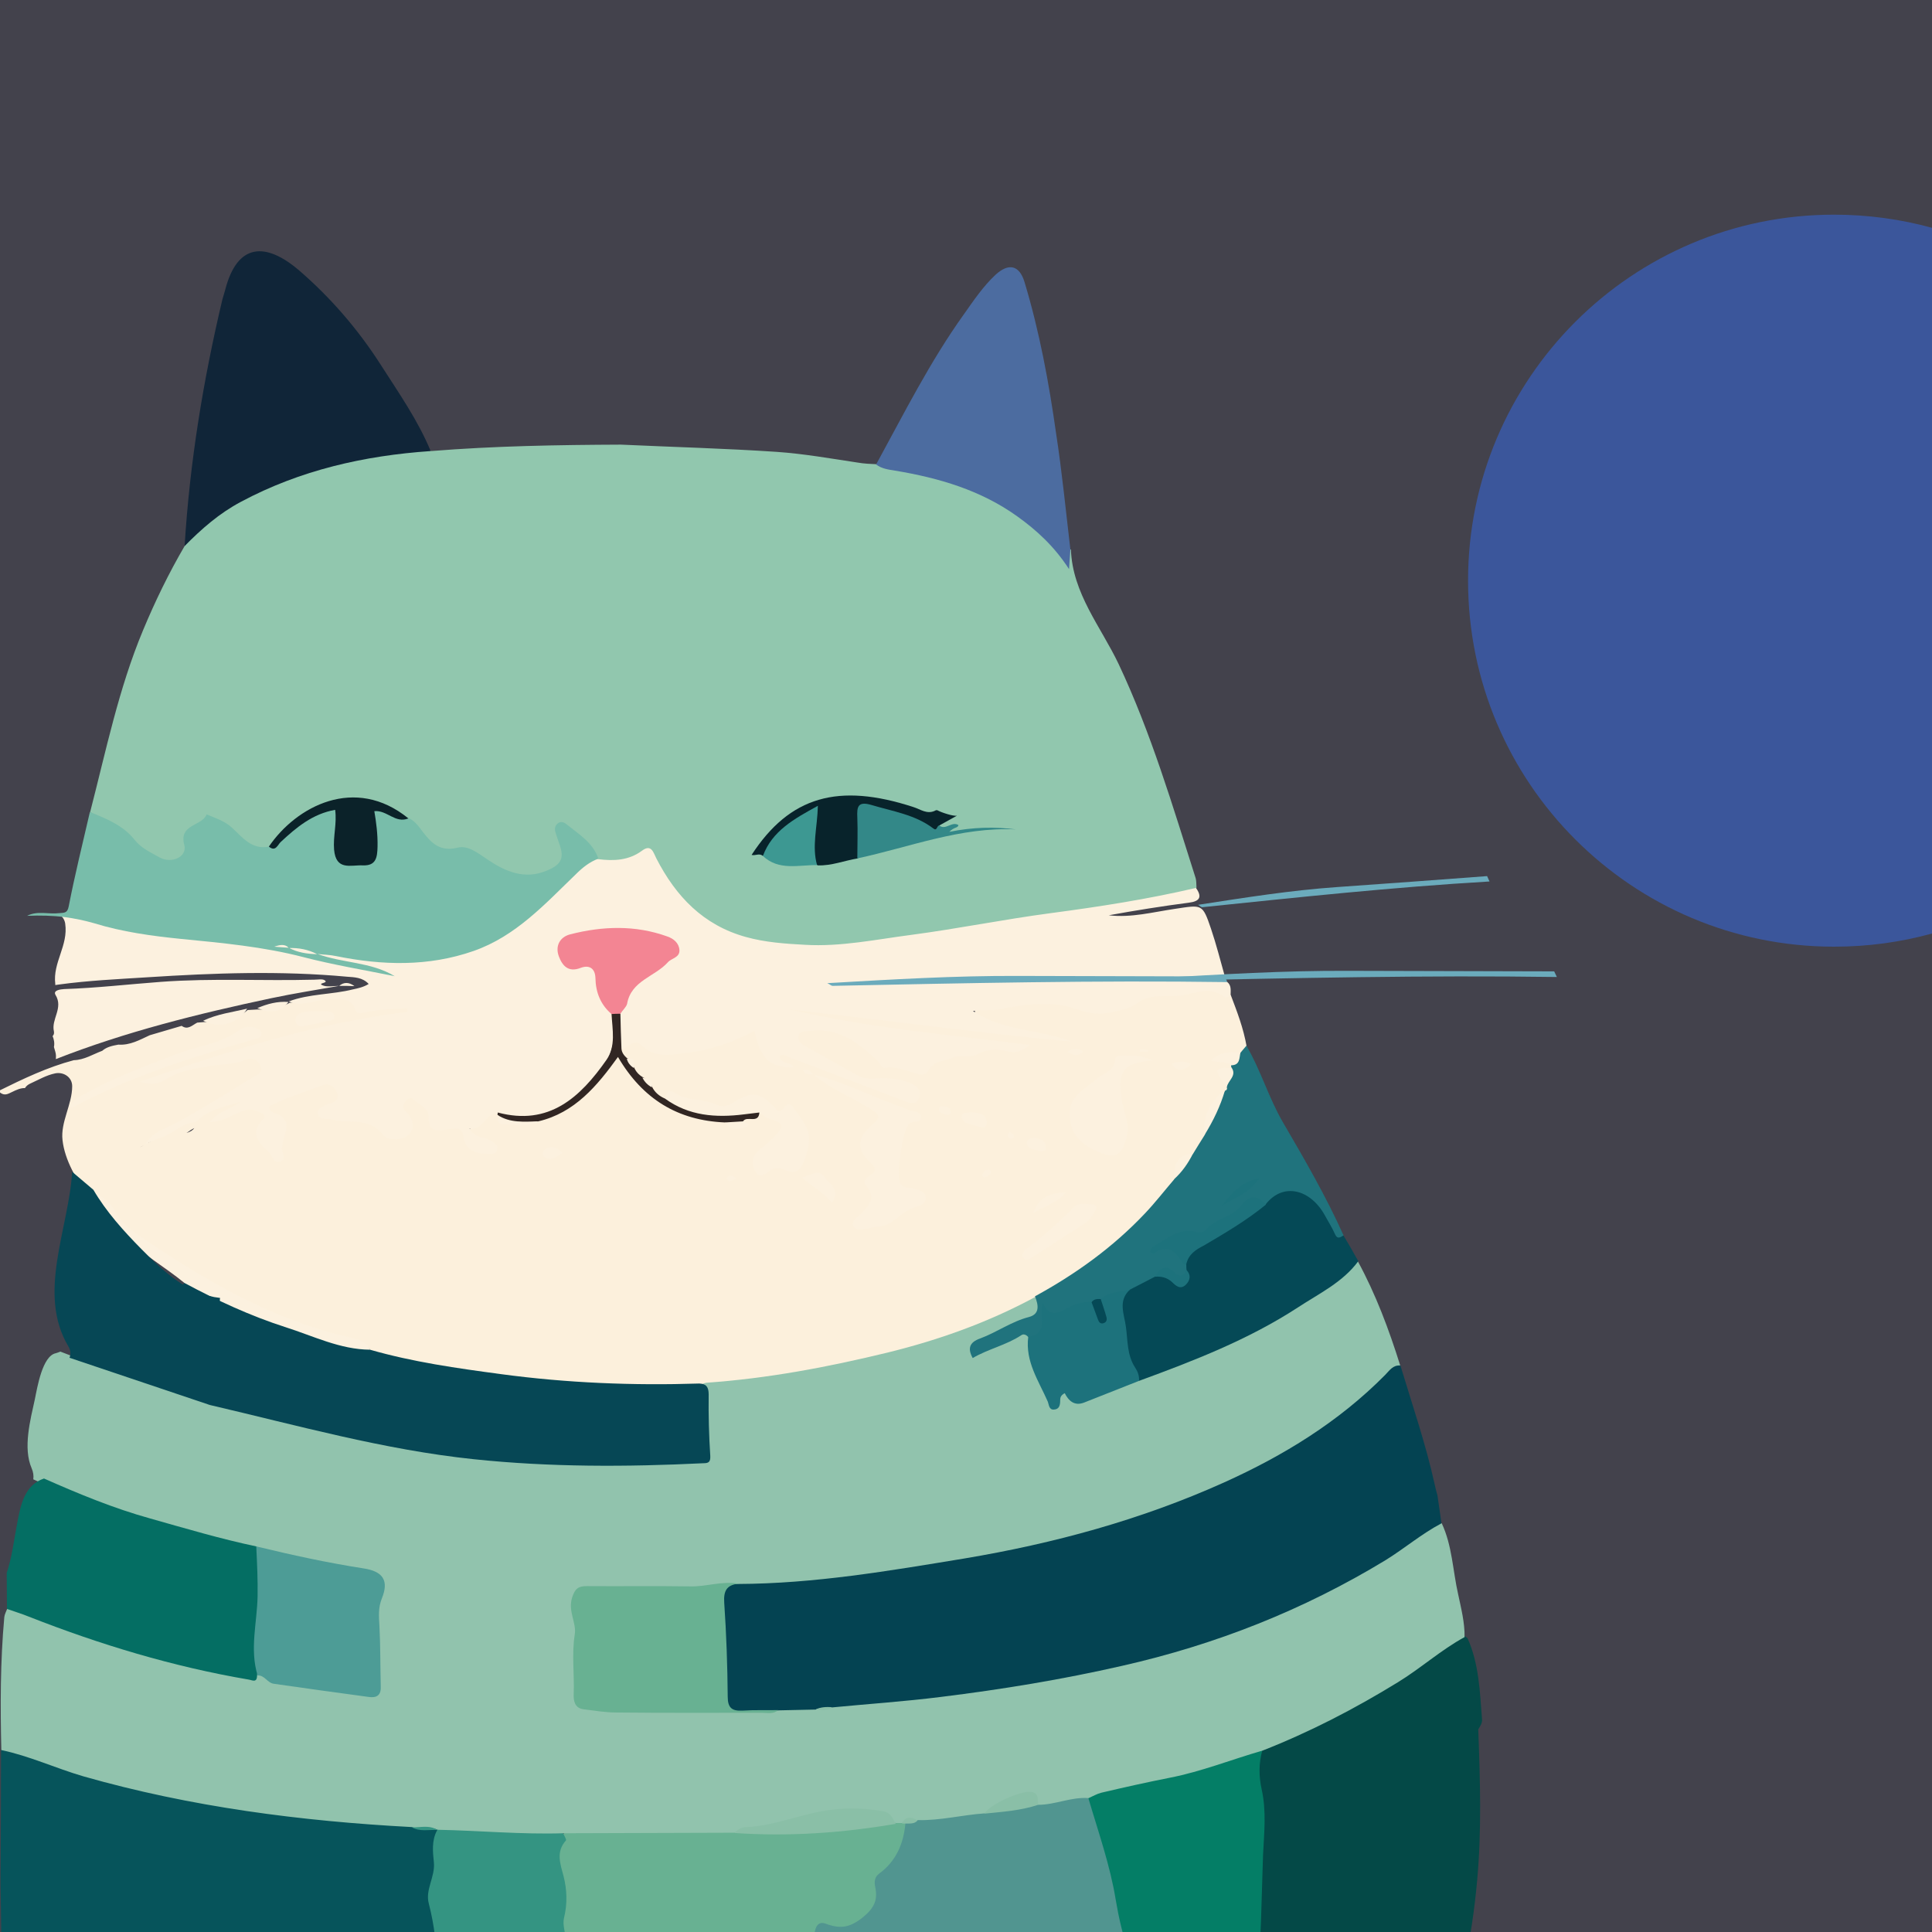 <?xml version="1.0" encoding="utf-8"?>
<!-- Generator: Adobe Illustrator 27.4.0, SVG Export Plug-In . SVG Version: 6.00 Build 0)  -->
<svg version="1.1" id="Layer_1" xmlns="http://www.w3.org/2000/svg" xmlns:xlink="http://www.w3.org/1999/xlink" x="0px" y="0px"
	 viewBox="0 0 720 720" style="enable-background:new 0 0 720 720;" xml:space="preserve">
<style type="text/css">
	.st0{fill:#43424C;}
	.st1{fill:#3B569B;}
	.st2{fill:#0B5962;}
	.st3{fill:#8CC0A4;}
	.st4{fill:#054848;}
	.st5{fill:#052B35;}
	.st6{fill:#041D28;}
	.st7{fill:#06545B;}
	.st8{fill:#1F6A6F;}
	.st9{fill:#519590;}
	.st10{fill:#044947;}
	.st11{fill:#68B192;}
	.st12{fill:#047E66;}
	.st13{fill:#56A390;}
	.st14{fill:#043539;}
	.st15{fill:#349482;}
	.st16{fill:#106460;}
	.st17{fill:#91C3AD;}
	.st18{fill:#91C7AE;}
	.st19{fill:#FCF0DC;}
	.st20{fill:#FCF1DF;}
	.st21{fill:#044352;}
	.st22{fill:#4C6CA0;}
	.st23{fill:#054956;}
	.st24{fill:#20737D;}
	.st25{fill:#6BABBC;}
	.st26{fill:#78BDAA;}
	.st27{fill:#102538;}
	.st28{fill:#046E63;}
	.st29{fill:#8ABFA7;}
	.st30{fill:#064755;}
	.st31{fill:#4D9C96;}
	.st32{fill:#1D727C;}
	.st33{fill:#08232B;}
	.st34{fill:#0B2229;}
	.st35{fill:#338888;}
	.st36{fill:#3D9892;}
	.st37{fill:#312623;}
	.st38{fill:#F38593;}
</style>
<rect class="st0" width="720" height="720"/>
<path class="st1" d="M720,347.9c-11.6,3.2-23.8,4.9-36.5,4.9c-75.3,0-136.4-61.1-136.4-136.4S608.2,80,683.5,80
	c12.6,0,24.9,1.7,36.5,4.9"/>
<path class="st2" d="M-0.9,841.9c0-0.6,0-1.1,0-1.7c1.5-1.3,3.3-1.4,5-1c18.8,3.4,37.8,3.3,56.7,5.6c3.9,0.5,6.9,1.6,7.4,6
	c2.1,20.2,15.5,31.7,31.5,41.2c3.7,2.2,7.8,3.8,11.4,6.1c1.3,0.8,2.5,2,2.1,3.8c-22.7,0-44.8-2.9-66-11.3
	c-19.6-7.8-33.4-22-43.5-40.1c-0.8-1.4-1.5-2.7-2.3-4.1C0.6,845,0.8,843-0.9,841.9z"/>
<path class="st3" d="M113.2,902c-3.2-3.4-7.8-4.3-11.7-6.4c-9-4.9-17-11.1-24.1-18.4c-6.9-7-9.5-16-11-25.3
	c-0.5-3.5-1.3-4.7-5.1-5.1c-20.7-2.2-41.7-2.1-62.2-6.5c0.8-19.9,1.5-39.7,2.3-59.6c3.8,4.4,1.9,9.8,2.1,14.7
	c0.4,8.4,0.9,9.2,9.2,10.5c21.9,3.5,44.1,4.9,66.1,6.8c6.5,0.6,12.1-5,11.9-11.5c0-1.4-0.1-2.7-0.2-4.1c-0.8-9.6-2.1-10.6-11.8-11.6
	c-23-2.3-46.1-3.9-69-7.9c-3.5-0.6-6.1,0.2-8.4,2.7c-1.8-5.3-1-10.8-1-16.2c-0.1-10.7,0.1-21.4,0.2-32.2c1.8,0,2.4,1.5,2.5,2.7
	c0.4,5.1,3.9,6.2,8,7c23.8,4.9,47.9,7.9,72,10.1c23.4,2.2,46.9,2.3,70.3,3.7c3.3,0.2,6.6,1.1,9.9,1.4c12.8,1,25.6,0.5,38.4,1.4
	c4.8,1.7,9.7,0.7,14.5,0.7c26.4,0.3,52.9-1,79.3,0.4c1.8,0.1,3.5-0.3,5.2-0.9c6.6-0.9,13.3-1.5,19.9-1.7c40.4-1,80.4-5.1,120.5-10.2
	c0.6-0.1,1.2-0.1,1.8-0.1c9.6-1.2,19.2-2.1,28.8-3.4c21.9-3.2,43.8-6.5,65.6-10.4c2.9-0.5,5.8-1,8.6,0.8c1.5,1.4,1.6,3.1,1.3,4.9
	c-1.8,10-4.1,20-7.6,29.6c-0.5,1.5-1.5,2.8-2.7,3.8c-2.4,1.5-5,2-7.7,2.6c-15.6,2.9-31.3,4.7-47.1,6.4c-12.6,0.2-25,3.2-37.6,2.5
	c-25.4,2.3-50.7,4.2-76.2,5.5c-16.2,0.8-32.5-0.2-48.7,1.8c-6.8,0.8-13.7,0.1-20.5,0c-34.9,1.1-69.8,2.2-104.8,0.8
	c-10.8-0.4-21.6-0.6-32.4-0.6c-1.9,0-4.6-0.5-5,2c-0.5,3,2.6,3.1,4.5,3.5c12.5,2.1,22.3,8.4,29.6,18.6c1.7,2.3,3.8,3.2,6.5,3.2
	c2.4,0,4.7,0.1,7.1,0.1c26.3,0,52.6-0.4,78.9,1.2c6.5,0.4,12.9-1.6,19.4-0.8c9.7-0.8,19.6,0.4,29.1-2.3c1.3-0.4,3-0.3,3.9-1.3
	c4.4-5.3,10.5-4.5,16.2-4.9c11.5-0.7,23.1-1.4,34.5-0.1c9,1,18.1,2.4,27.1,4c9.9,1.7,19.8,2,29.8,2c12.8-2,25.9-1.4,38.7-3.2
	c10.9-0.8,21.9-1.3,32.8-3.3c1.8-0.3,3.5-0.2,5,1.1c-3.9,11.2-10,21.1-17.9,29.9c-3.8,2.4-8,3.1-12.4,3c-13.9-0.2-27.7,2.5-41.7,2.6
	c-4.3,0-7,2.2-8.8,6.4c-10.8,25.6-29.4,43.2-55.4,52.9c-11.9,4.4-24.2,3.8-36.6,2.7c-1.9,0-3.6-0.7-5.4-1.3
	c-13.9-4.8-25.8-12.6-35.6-23.6c-6.8-8-12-17-15.4-26.9c-1.4-4-3.3-5.4-7.7-5c-16.8,1.5-33.6,3-50.4,2.8c-9-0.1-17.9-1.3-27-1.2
	c-5.2,0-7.6,1.9-9.3,6.8c-7.5,21.7-21.6,36.9-44.3,43.3c-5.7,1.6-11.5,1.7-17.4,1.3C127.4,905.1,120.3,903.7,113.2,902z"/>
<path class="st4" d="M346.7,906.1c2.9,0.4,5.8,0.9,8.7,1c31,1.2,53.6-13.7,71.5-37.5c4.8-6.4,9.2-13.2,11.3-21
	c0.9-3.4,2.7-4.3,5.7-4.5c14.3-0.9,28.5-2,42.8-3c5.1-0.4,10.1-0.7,15.2-1.1c-20.1,31-49.5,48.6-84.2,58.8
	c-12.2,3.6-24.4,6.9-36.9,9.1c-3.6,0.2-7.3,0.5-10.9,0.7c-2,0.3-4.1-0.3-6,0.6c-0.5-0.3-0.9-0.5-1.4-0.8c-4.4,0.7-8.8,0.2-13.2,0.3
	C347.7,908.8,345.7,908.9,346.7,906.1z"/>
<path class="st5" d="M536,770.6c-0.8,2.2-2.2,4.2-2.2,6.7c-3.5,8.7-6.9,17.4-10.5,26c-1,2.3-2.3,4.5-3.5,6.7
	c-12.4,2.7-25,4-37.6,3.9c-2-1.3-2.7-3.3-2.9-5.5c-0.9-10.1,0.6-20.1,2.9-29.9c11-1.5,22-3,33-4.6
	C522.2,772.9,529.1,771.7,536,770.6z"/>
<path class="st6" d="M346.7,906.1c0.7,2.7,3,2,4.8,2.1c3.7,0.2,7.4,0.2,11.1,0.3c-7,1.4-14,0.6-21,0.7c-36.2,0.5-72.4-2.3-108.6-2.4
	c-4.9,0-9.8,0.1-14.7,0.2c-21.5-0.4-43-0.8-64.4-1.2c-6.4-0.1-12.8-1-19.1-2.1c32-3.3,51.1-17.7,61-48.7c1.2-3.9,2.8-4.9,6.4-4.8
	c8.6,0.3,17.2,0.5,25.8,1c19.2,1,38.4-0.8,57.5-2.7c3.7-0.4,5.7-0.1,6.5,4.2c2.3,11.4,9.3,20.4,15.7,29.7
	c7.3,11.2,18.4,17.4,29.9,23c1.6,0.8,3,0.3,4.4-0.5C343.6,905.2,345.2,905.6,346.7,906.1z"/>
<path class="st7" d="M0.2,701.9c0.1-16.6,0.2-33.1,0.2-49.7c2.8-2.1,5.7-0.8,8.4,0.2c25.5,9.5,51.8,15.6,78.6,19.7
	c21.7,3.3,43.5,5.4,65.4,7.1c3,1.2,6.4,0.7,9.5,1.8c0.6,0.3,1,0.8,1.2,1.4c0.5,7.1,0.1,14.1-1.2,21c-0.5,2.6-0.7,5-0.1,7.6
	c3.4,13.3,2.7,26.9,2.9,40.4c0,2.6-0.1,5.1-2.4,7c-22.3-1.7-44.6-2.2-66.9-3.6c-30-1.9-59.9-6-89.4-11.9c-3.8-0.8-6-2.2-5.3-6.5
	c0.2-1.5-0.3-3.1-0.5-4.6C0.5,721.8,0.4,711.9,0.2,701.9z"/>
<path class="st8" d="M1.4,780.1c0.7-6.2,0.7-6.2,6.8-5.1c15.9,3,32,4.6,48.2,6c10.3,0.9,20.5,2.4,30.8,3.4c2.6,0.3,3.7,1,3.9,3.8
	c0.3,4,1.4,7.9,1.7,12c0.6,8.7-6.2,15.6-14.8,14.6c-11.6-1.3-23.3-2.1-35-3.2c-12.2-1.1-24.5-2.5-36.5-4.8C2.6,806,1,804.3,1.3,800
	c0.4-6.4,0.1-12.9,0.1-19.4V780.1z"/>
<path class="st9" d="M443.5,747.8c-12,2.5-24.3,3.5-36.5,4.8c-15.9,1.7-31.8,3.1-47.7,4.5c-7.6,0.7-15.2,0.9-22.8,1.1
	c-11.9,0.4-23.8,1.6-35.7,1.5c-7.3-1.2-8.4-2.4-7.5-9.4c0.4-3.4-1.3-6.6-0.4-9.9c1.2-4.3,1.8-8.9,5.5-12.1c1.9-1.6,2.4-3.9,3-6.2
	c1.7-6.5,3-7.3,9.5-6.3c7.1,1.1,13.5-4.3,13.4-11.6c0-3.1,0.4-5.9,2.7-8.1c4.1-3.9,7.3-8.1,8-13.9c0.2-1.4,1-2.5,2.1-3.4
	c1.7-1,3.6-1.3,5.5-2c8-0.9,15.9-2.3,23.9-2.8c6.8-0.6,13.6-1.9,20.4-3.1c6.2-0.6,12.2-3.8,18.6-1.8c2.3,1.2,3.1,3.5,3.7,5.7
	c3.2,12.5,7.9,24.6,9.4,37.5c0.5,4.1,2,7.9,3.1,11.9c1.4,4.7,4.3,6.1,8.9,5.1c2.7-0.6,5.3-1.3,7.9-2c3.7-1,6.2,0.2,6.9,4.1
	C446.5,737.1,447,742.7,443.5,747.8z"/>
<path class="st10" d="M550.9,644.5c0.7,18.7,1.3,37.5-0.4,56.2c-1,11.1-2.6,22.1-5.1,32.9c-19.4,3-38.7,6-58.1,9
	c-5.2,0.8-10.4,1.4-15.6,2c-4.3,1.3-5.4-1.4-5.2-4.7c1.4-18.7,1.1-37.6,2.6-56.3c0.5-6-0.7-11.7-1.4-17.5c-0.5-4.3-1.2-8.6,0.9-12.7
	c1.1-3.2,3.9-4.2,6.6-5.3c22.9-9,43.8-21.3,63.5-35.9c2.3-1.7,4.7-4.6,8.2-1.7c4.3,9.6,4.6,19.9,5.4,30.1
	C552.5,642.1,551.6,643.3,550.9,644.5z"/>
<path class="st11" d="M337.4,679.7c-0.7,7.5-3.5,13.9-9.7,18.5c-1.7,1.2-2,2.9-1.5,5.2c0.9,4.5-0.2,7.5-4.6,11.1
	c-5,4-8.5,4.4-13.9,2.4c-3.5-1.3-4.1,2.5-4.3,4.8c-0.4,3.8-0.9,7-5,9.2c-2.8,1.5-2.2,5.6-3.2,8.5c-1.7,5,1.1,10.3-0.4,15.7
	c-0.7,2.3,4.2,2.7,6.1,4.7c-5.6,2.4-11.5,1-17.3,1c-5,0-10.1,0-15.1,0c-20.3,0.2-40.7,0.1-61,0.1c-1.9,0-3.9,0.4-5.6-1
	c0.2-0.3,0.4-0.7,0.7-0.9c8.3-3.9,8.3-4.1,7.9-13.4c-0.5-12.8-2.3-25.6-1.3-38.5c0.3-3.7-1-7.3-1.8-10.9c-1.1-5.4-0.2-10.4,4.1-14.4
	c2-0.9,4.2-0.9,6.4-0.9c18.4,0,36.8-0.2,55.2,0.1c14.6,0.5,29.3,1.9,43.8-1.5c5.2-1.2,10.5-0.9,15.8-1.5c1.1,0,2.1,0,3.1,0.4
	C336.4,678.6,337,679.1,337.4,679.7z"/>
<path class="st12" d="M470.4,652.4c-1.3,4.8-1.3,9.5-0.2,14.5c1.8,8.1,0.9,16.2,0.5,24.4c-0.6,16.4-0.6,32.8-2.5,49.1
	c-0.3,2.8,0.8,4,3.5,4.2c-9.3,1.6-18.7,2.8-28.2,3.2c-0.5-5.4,1.6-10.7,0.1-16.3c-0.9-3.2-1.9-3.2-4.3-2.3c-3.7,1.3-7.5,2-11.4,2.7
	c-4.3,0.7-6.2-0.8-7.4-4.6c-2.1-6.3-3.6-12.7-4.7-19.3c-2.1-12.9-6.5-25.3-10.2-37.9c0.2-3.2,2.8-3.5,5-4
	c18.2-4.3,36.7-7.8,54.3-14.4C466.7,651.1,468.7,650.8,470.4,652.4z"/>
<path class="st13" d="M443.5,817.3c-12.4,1.3-24.6-0.9-36.7-2.6c-12.2-1.7-24.3-4.3-36.5-4c-9.5,0.2-19,0.8-28.5,1.1
	c-0.4,0-0.9,0-1.1,0.2c-10.7,11.8-24.9,6.1-37.7,7.6c-4-4.2-3.5-9.7-3.9-14.9c-0.4-5.6-0.1-11.2-0.9-16.8
	c15.5-0.4,30.9-0.8,46.4-1.3c25.8-0.9,51.6-1.7,77.2-4.5c7.6-0.8,15.2-0.8,22.8-1.1c0.3,0.7,0.9,1.4,0.8,2.1
	C444.2,794.6,445.3,806,443.5,817.3z"/>
<path class="st14" d="M298.2,788.1c2.8,1.4,2.9,4.3,2.7,6.7c-0.7,8.5,0.7,16.7,2.1,24.9c-28.6,2.3-57.2-0.5-85.8,0
	c-7.3,0.1-14.5,0-21.8,0c-2.1,0-4.1,0.2-5.5-2.3c-6.7-12.4-18-18.1-31.4-19.7c-4.8-0.6-5.2-2.8-5.1-6.6c0.2-4.8,3.8-3.1,6.1-3.1
	c29.6,0.3,59.2,0.8,88.8,1.2C264.9,789.4,281.6,787.4,298.2,788.1z"/>
<path class="st15" d="M209.9,683.3c0.4,0.9,1.3,2.3,1,2.6c-3.8,4.2-2.1,8.7-0.9,13.2c1.3,5.1,1.5,10.3,0.2,15.6
	c-0.6,2.5,0.4,5.3,0.7,8c0.1,0.6,0.7,1.1,0.7,1.6c-1.3,10.4,1.9,20.8,0.4,31.2c-1,6.8-6.7,3.3-10.3,4.4c-13-0.4-26,0.5-38.9-1.5
	c0.5-16.4,1.2-32.8-3-49c-1.4-5.2,2.4-9.9,1.9-15.3c-0.4-3.9-0.9-8.2,1.2-12c3.2-3.2,7.3-2.6,11-2.1c9.1,1.2,18.2,0.8,27.4,1
	C204.3,680.9,207.6,680.5,209.9,683.3z"/>
<path class="st16" d="M443.5,817.3c-1.6-3.3-1.1-6.7-0.9-10.2c0.5-8.7,0-17.4,2.1-25.9c12.5-0.4,24.9-3.1,37.5-2.7
	c2.7,4.7,0.3,9.6-0.3,14.1c-1,7.2-1,14.2,0.3,21.3c-5.7,2.2-11.9,1.3-17.8,2.1C457.5,817,450.5,816.9,443.5,817.3z"/>
<path class="st4" d="M342,904.8c-0.3,2.3-1.7,4-3.9,2.9c-11.8-6-23.3-12.5-30.9-23.8c-0.2-0.3,0.3-1,0.5-1.5
	c6.5,6.6,13.6,12.2,21.7,16.7C333.4,901.3,338,902.4,342,904.8z"/>
<path class="st17" d="M543.4,594.1c-2-8.8-2.2-18.1-6.1-26.4c-2.9-1.5-4.8,0.7-6.8,2.1c-4.3,3.1-8.7,6.1-13.2,8.9
	c-33.9,21.1-70.8,34.6-109.8,42.6c-32.2,6.6-64.6,10.8-97.3,13.3c-2.2,0.7-4.4,1.1-6.7,0.5c-4.5-0.1-9-0.2-13.5,0.5
	c-2.7,0.7-5.3,1.1-8.1,1.1c-12.7-0.2-25.5-0.6-38.2-0.5c-6.8,0.1-13.7,0.2-20.6-0.7c-5-0.6-7-2.7-7.3-7.8c-0.5-9,1.1-18-0.8-27
	c-1-4.8,1.4-7,6.1-7.1c17.6-0.4,35.3,0.7,52.8-1.6c6.1,0.3,12.2,0.4,18.2-0.1c31.1-2.7,62-7.4,92.5-14.1
	c35.9-7.9,70.2-20,101.6-39.4c13.3-8.2,25.3-17.9,35.6-29.6c-4.2-13.4-9.1-26.5-15.8-38.8c-5.3,0.7-8,5.4-11.8,8.2
	c-21.4,15.7-45.9,25.2-70.3,34.9c-5.7,2.2-11.3,4.4-17.1,6.4c-2,0.7-4.4,1.8-6.2,0.3c-3.7-3-6.2-1.8-8.2,2.2
	c-4.8-7.9-7.1-16-8.4-24.3c-2-2.8-4.5-1.8-6.8-0.6c-4.5,2.4-9.3,4.1-14.7,6.5c1.7-2.7,3.7-3.6,5.6-4.6c4.8-2.6,9.9-4.6,14.9-6.7
	c5.7-2.3,6.2-6.7,1.4-10.2c-3.3,0.1-5.9,1.9-8.7,3.2c-8.8,4.3-17.8,8-27.2,10.9c-26.6,8.2-53.9,13.2-81.6,16.3
	c-2.6,0.3-6.2-0.6-6.8,3.7c3,7.8,1.3,15.9,1.5,23.8c0.1,2.7-2.2,2.8-4.2,3c-5.7,0.5-11.3,1.2-17,1.2c-15.5,0-30.9-0.1-46.4-1.2
	c-20.5-1.4-40.9-4-61-8.4c-18-3.9-35.8-8.6-53.8-12.7c-13.4-2.6-26.1-7.7-39.2-11.5c-4.9-2-10-3.8-14.9-5.7c-0.9-0.3-1.7-0.7-2.6-1
	c-0.5,0.2-1,0.4-1.7,0.6c-5,1-6.9,12.7-7.8,17.1c-1.7,7.8-4.5,18.2-1.2,25.8c0.6,1.4,0.8,2.8,0.6,4.1C39.2,563.9,67,572,95.5,578.1
	c12.6,3.8,25.5,5.9,38.4,8.3c6.7,1.3,7.7,2.6,6.1,9.1c-0.9,3.5-1.1,6.9-0.7,10.4c0.7,6.2,0.2,12.5,0.4,18.8c0.1,4.4-1.5,5.9-6,5.2
	c-12.5-1.9-25.3-2.6-37.4-6.7c-3.2,0.6-6.2,0.1-9.3-0.5c-25.7-4.7-50.6-12.3-74.9-22c-3-1.2-5.9-3.5-9.4-1.2c-0.4,1.1-1,2.1-1.1,3.2
	c-1.5,16.5-1.5,33-1.1,49.5c10.5,2.2,20.3,6.8,30.6,9.8c40,11.4,81,16.7,122.4,18.9c3.1,1.2,6.4-0.5,9.5,1l0,0
	c15.7,0.3,31.3,1.8,47,1.3c21.2-0.1,42.5-0.1,63.7-0.2c1.8-0.9,3.8-0.8,5.7-1.2c4.6-0.8,9.4,0.1,13.9-1.7c6.1-2.4,12.5-3.4,18.9-4.1
	c7.5-0.9,14.9-0.7,21.6,3.4c0.8,0,1.6,0,2.4,0c1.7-1.7,4-0.5,5.9-1.1c8.3,0.2,16.4-1.9,24.7-2.5c1.4-0.7,2.6-2,4-2.3
	c5.3-1.2,10.4-6.1,16.1-0.9c6.4,0,12.3-3,18.8-2.5c1.6-0.7,3.1-1.6,4.7-2c8.5-2,17-3.9,25.6-5.6c11.8-2.3,23-6.8,34.5-10.1
	c17.6-6.9,34.4-15.6,50.5-25.5c8.5-5.2,16-12,24.8-16.8C545.9,604.7,544.5,599.3,543.4,594.1z"/>
<path class="st18" d="M33.6,302.6c5.9-22.8,10.6-45.9,19.7-67.7c4.5-10.8,9.6-21.3,15.5-31.4c2.9-7.4,9.1-11.7,15.5-15.5
	c21.6-12.9,45.3-19.1,70.2-21.4c2.2-0.2,4.3-0.1,6.1,1.5c23.6-1.9,47.2-2.3,70.8-2.4c19.4,0.9,38.8,1.4,58.1,2.7
	c10.1,0.7,20.2,2.5,30.2,4c2.3,0.4,4.7,0.5,7,0.6c12.5,0.2,24.2,3.8,35.7,8.3c13.5,5.3,25,13.5,34.1,24.9c1.4,1.8,1.2-1.9,2.6-1.4
	c0.6,16.4,11.2,28.8,17.8,42.7c12.1,25.7,20.1,52.8,28.7,79.8c0.3,1.1,0.2,2.3,0.3,3.5c-3.8,4.3-9.3,4.2-14.1,4.9
	c-39.3,6.2-78.5,13-118,17.9c-11.2,1.4-22.4,0.3-33.3-2c-15.8-3.3-27.2-12.7-35-26.6c-2.5-4.4-4.7-6.7-10-4
	c-3.5,1.8-7.6,1.8-11.5,0.4c-4.9-3.3-7.3-9.7-13.5-11.7c-1.4,1.7-0.3,3.1,0.1,4.5c1.5,5.6,0.5,8.3-4.6,11.1
	c-8.5,4.6-16.4,1.9-23.8-2.5c-4.8-2.9-9.3-5.6-15.2-4.9c-3.8,0.4-6.6-2.1-9-4.7c-2.1-2.3-3.8-5-6.4-6.8
	c-16.5-12.3-30.7-8.3-44.3,3.3c-2.2,1.9-4.1,4.2-6,6.3c-3.6,1.9-6.8,1.1-9.8-1.3c-2.5-1.9-4.8-4-7.3-5.9c-5.8-4.4-12-1.9-13.2,5.4
	c-1.2,7.1-5.7,9.5-12.3,6.5c-1.1-0.5-2.2-1-3.1-1.7C48.4,313.2,40.7,308.3,33.6,302.6z"/>
<path class="st19" d="M458.7,370.9c-2.4-1.8-5-4.2-7.8-3.6c-9.7,2-20,0-29.2,5.2c-5,2.8-10.9,4.3-16.5,2.2
	c-12.8-4.8-25.6-1.9-38.4-0.3c-1.6,0.2-3.3,0.8-3.5,2.6c-0.3,1.8,1.4,2.7,2.8,3.4c2.6,1.3,5.5,2.1,8.3,3c3.9,1.4,8,1.6,11.8,2
	c-1.3,0-2.6,0-3.9-0.2c-26.5-4.8-53.3-7-79.8-11.2c-1.8-0.3-3.5-0.4-5.3-0.1c-1.4,0.2-3,0.5-3.3,2c-0.3,1.6,1.3,2.2,2.5,2.8
	c1.6,0.8,3.4,1,5.1,1.3c9.7,1.7,19.3,3.3,29.1,4.6c15.3,2,30.6,4,46,4.9c-9.7-0.6-19.1,1.1-27.9,4.8c-7.9,3.3-15.3,2.7-21.8-2.7
	c-7.2-6-14.8-11.2-25-9.5c-2.2,0.4-4.4,0.9-5.1,3.3c-0.8,2.5,0.7,4.3,2.6,5.4c4.5,2.5,8.8,5.4,13.3,7.8c-5.8-2.5-11.7-4.6-17.6-6.7
	c-1.6-0.6-3.5-1.2-4.9,0.4c-1.2,1.4,0.1,2.5,0.7,3.7c-3.2-2.7-5.9-5.7-6.9-9.9c-0.9-3.4-2.8-4.3-6.1-2.8c-5.2,2.4-10.7,3.9-16.1,5.5
	c-7.1,2.1-14.3,2.3-21.2-1c-3.8-1.8-6.8-0.8-9.4,2.3c-1,1.9,0,3.3,1.1,4.7c1.6,0.9,2.6,2.3,3.1,4c1,1.5,2.3,2.7,3.6,4
	c1.7,0.7,2.9,1.8,3.5,3.5c0.5,0.6,1,1.2,1.5,1.7c-4-2.9-7.5-6.5-10.4-11.3c-2.6-4.2-4.4-4-7.9,0.8c-6.7,9.1-14.8,16-25.9,19
	c-4.5,1-9.1,3-13.1-1.3c-0.3-0.4-0.7-0.8-1.2-1.1c-5.3-1-8.5,3.4-10.2,6.3c-2.5,4.4,4.7,4,6.4,7.2c-4.2,0.4-6.1-2.2-7.4-5.2
	c-0.7-1.5-1.2-3.4-2.9-3.1c-6.3,0.9-9.8-2.2-12.1-7.5c-0.4-1-1.6-1.7-2.5-2.4c-1.7-1.3-3.5-1.9-5.4-0.6c-2,1.5-2.5,3.4-1.4,5.7
	c1,2.1,3.1,4.6,0.7,6.3c-2.5,1.8-5.7,1.3-8.1-1c-2.6-2.6-5.6-3.4-9.1-3.5c-3.6-0.2-7.2-0.9-11.4-1.5c2.9-3,7.4-4.6,4.7-9
	c-2.6-4.3-6.7-3.2-10.5-1.9c-4.7,1.5-9.1,3.6-13.6,5.6c-2.7,1.2-4.5,3.9-1.6,5.9c5.9,4,3,8.8,2.4,14.6c-2.8-3.4-6.3-5.4-4.5-9.9
	c0.8-1.9,2.4-4,0.1-5.9c-2.2-1.9-4.9-2.4-7.7-1.4c-1.5,0.6-3.1,1.1-4.5,1.7c0.5-0.3,1.1-0.7,1.7-0.8c1.6-0.4,3.2-1.3,2.5-3.2
	c-0.7-1.8-2.7-1.6-4.1-1c-1.3,0.5-2.6,1-3.8,1.5c3.8-2.1,7.5-4.2,11.1-6.6c2.6-1.7,5.8-3.6,4.3-7.4c-1.7-4.1-5.4-3.8-9.1-3
	c-3,0.6-5.9,1.2-8.9,1.9c1.6-0.4,3.3-0.8,4.9-1.3c19.6-5.5,39.1-11.5,59.4-14c3.2-0.4,8.9-0.1,8.2-4.2c-0.6-3.6-6-2.1-9.4-1.6
	c-4.3,0.6-8.4,1.4-12.1-2.2c-1.9-1.9-4.8-1.4-7.3-1.1c-5.5,0.7-10.9,1.6-16.4,2.2l-0.3,0.2c-3.6,2-7.5,2.5-11.6,2.3
	c-1.2,0.1-2.5,0.1-3.7,0.2c-4.8,4.1-10.5,4.5-16.4,4.5c-0.8,0.1-1.6,0.1-2.4,0.2c-1.8,0.9-3.5,2.9-5.8,1.2c-4,1.2-7.9,2.3-11.9,3.5
	c-3.7,1.7-7.3,3.8-11.7,3.5c-2.1,0.4-4.3,0.8-6,2.3c-3.5,1.3-6.7,3.4-10.6,3.5c-9.8,2.6-18.8,6.9-28.1,11.5c2.2,2.2,3.6,1,5.2,0.3
	c1.4-0.7,3.2-1.5,4.7-1.4c0.4-0.7,1.1-1.3,2-1.7c3.1-1.4,5.9-3.1,9.3-3.8c3.1-0.6,6.3,1.4,6.3,4.8c0,6.8-4.4,13.4-3.6,20.1
	c0.8,7.3,5.3,15.3,9.9,20.8c0.3,0.4,0.5,0.7,0.7,1.1c3,1.3,5.5,3.4,7.5,6.2c4.7,6.8,11.2,11.3,18.4,15c5.2,2.7,10.2,5.9,14.4,10
	c2.3,2.2,4.9,4,7.8,5.2c12.8,5.3,25.5,10.7,38.7,15.1c6.1,2.1,13.4,1.6,18.1,7.3c1.7,1.1,3.6,1.6,5.5,2c35.8,7.5,72,11.8,108.7,10.9
	c2.7-0.1,5.6,0.2,7.6-2.3c0.9-0.3,1.8-0.8,2.7-0.9c22.8-1.6,45.1-5.8,67.3-11.2c19.2-4.7,37.7-11.3,55.1-20.7c2.3,0.9,4.1-0.4,6-1.5
	c15.2-8.7,28.8-19.3,40.2-32.6c2.5-2.9,5.9-5.2,7-9.2c0.3-4.2,1.6-7.8,6.3-8.8c2.5-2,4-4.6,4.9-7.7c-0.3-6.4,2.7-11.3,6.9-15.7
	c0.6-0.6,1-1.3,1.1-2.1c-0.4-2.6-3.1-5.5,1-7.5c0.1-0.5,0-1.1-0.2-1.6c-1.6-1.9-3.4-2.2-5.6-1.2c3-1.7,6.4-0.4,9.2-1.8
	c1.5-0.7,2.1-2,2.1-3.6C463.4,383.1,461,377,458.7,370.9z M52,427.6c0.5-0.2,1.1-0.5,1.6-0.8C53.1,427.1,52.6,427.4,52,427.6z
	 M55.2,425.9c0,0,0.1-0.1,0.1-0.1c1.1-0.8,2.3-1.4,3.5-2.1C57.6,424.4,56.4,425.1,55.2,425.9z M69.5,417.8c-2.6,1.6-5.4,3-8.3,4.5
	C64,420.7,66.7,419.2,69.5,417.8z M60.7,422.6c-0.1,0.1-0.2,0.1-0.3,0.2C60.5,422.7,60.6,422.6,60.7,422.6z M69.5,422.2
	c0.5-0.3,1-0.6,1.5-1c0.4-0.3,0.9-0.5,1.4-0.8C71.7,421.4,70.6,421.9,69.5,422.2z M73,417.3v0.4l-0.1-0.1c-0.8-0.6-1.7-0.6-2.5-0.3
	c1.8-1,3.6-1.9,5.5-2.8C74.9,415.2,73.9,416.2,73,417.3z M298.7,430c-1.4,4.8-4.7,4.5-8.4,3.9c-0.6-0.1-1.2,0.1-1.8,0.1
	c-1.8,0-4,2.5-5.2,0c-1.2-2.3,1.2-3.8,2.7-5.3c0.6-0.5,1.2-1,1.7-1.6c2.2-2.4,5.5-4.5,4.3-8.4c-1.1-3.6-4.9-3.5-7.7-4.6
	c-0.4-0.1-0.8-0.1-1.2-0.1c-2.1,1.1-4.7,1-6.4,3c-2.4,3.4-4.6,0.6-6.9-0.1c-8.3-1-16.1-2.9-22.7-6.8c0.3,0.1,0.6,0.1,1,0.1
	c1.8-1.8,3.6-0.3,5.4,0c8.1,1.5,16,6,24.4,0.5c2.7-1.7,5.7-0.3,8,1.9c1.8,1.7,3.5,3.2,6.2,2.4c1.2-0.4,2.3,0.1,3.3,0.9
	C298.9,418.5,300.2,424.9,298.7,430z M335.7,407.3c-4.5-2-9.4-3.3-14-4.9c3.1,0.9,6.4,1.4,9.9,1.3c3-0.1,6.2,0.4,8.3,3.2
	C338.3,408.4,336.9,407.8,335.7,407.3z"/>
<path class="st19" d="M452.8,395.6c0.4,0.7-0.6,0-0.1-0.2c0,0,0,0,0.1,0C452.7,395.4,452.7,395.4,452.8,395.6z"/>
<path class="st20" d="M457.4,366c-0.8-0.5-1.8-0.9-2.8-0.9c-0.4,0-0.8,0-1.2,0c1.1-0.1,2.1-0.4,3.1-1.1c-1.7-6-3.2-12-5.2-17.9
	c-3.2-9.4-3.3-8.9-13.4-7.4c-8.2,1.2-16.3,3.4-24.7,2.4c9.9-1.8,19.9-3.4,29.9-4.7c4-0.5,5-2.1,2.6-5.5c-17.9,4.2-36,7-54.1,9.4
	c-17.4,2.3-34.6,5.8-52,8.1c-13.1,1.7-26.3,4.5-39.6,3.7c-7.4-0.4-14.8-0.9-22-2.9c-15.9-4.4-26.1-15.1-33.4-29.3
	c-1.1-2.1-1.8-5.5-5.3-2.9c-5,3.7-10.5,3.9-16.3,3.2c-3.4-1.6-5.6,0.9-7.8,2.6c-4,3.2-7.2,7.2-11,10.6c-11.1,10-22.4,19.3-37.9,22
	c-13,2.3-25.6,1.9-38.4-0.6c-3.2-0.6-6.5-1.8-9.6,0.5c-0.3,0.4-0.4,0.8-0.2,1.2c-14.3-3.6-28.7-7-43.6-7.9
	c-12.5-0.7-25-2.3-37.1-5.9c-5.1-1.5-10.1-1.9-15.2-1.9c1.1,0.8,1.9,2,2.1,3.4c1.2,8.2-4.7,14.5-3.7,22.5c0,0.1,0,0.2,0,0.4
	c0.5-0.1,1-0.1,1.4-0.2c11-1.5,22-2,33-2.7c24.8-1.6,49.6-2.5,74.4-0.2c2.6,0.2,5.7,0.2,8,2.7c-2,1.2-3.9,1.6-5.8,2
	c-7.9,2-16.3,1.6-24,4.5c5.3,2.3,10.3-0.9,15.6-0.8c3.7,0.1,7.5-0.9,9.2,3.8c0.8,2.2,2.4,1.3,3.9,1c2.7-0.5,5.4-0.9,8.1-1.1
	c2.5-0.2,4.9-0.3,7.4-0.4c0,0.5,0.1,0.9,0.1,1.4c-34.1,4.1-66.6,14.5-99.8,26c4.2,1.5,7.3,0.7,9.6-0.8c5.3-3.4,11.3-4.1,17.2-5.1
	c4-0.7,8.2-0.4,12.1-2.1c2.5-1.1,4.9-0.5,6,1.9c1.3,2.8-1.3,3.7-3.1,4.7c-9.1,5.6-18.3,11.3-27.7,16.5c-4.2,2.3-9.3,3.5-12,8.1l0,0
	c2-0.8,3.9-1.7,6-2.4c4.4-1.5,7.7-5.4,12.6-5.7l0.4-0.2c4.5-4.7,10.6-5.5,16.4-7.4c-3.3,2.8-8,3.2-11.4,7.6c4-0.3,6.5-1.4,9.1-2.8
	c2.9-1.6,6.1-2.7,9.5-0.9c1.2,0.6,2.4,1.4,1.3,2.5c-5,5.1-2,8.7,2,12.3c1.4,1.2,1.6,4.3,4.1,3.6c2.9-0.9,0.7-3.3,0.9-5
	c0.2-1.7,0.5-3.5,1.1-5.1c1.3-3.8,0.5-6.5-3.5-7.9c-2.1-0.7-3.5-2.2-0.9-3.4c6.1-2.7,12.4-4.9,18.6-7.1c2.4-0.8,4.3,0.6,5.2,2.8
	c1,2.5-0.7,3.5-2.8,4.1c-0.7,0.2-1.5,0.6-2.2,0.9c-1.2,0.6-2.6,1.3-2.1,3c0.4,1.3,1.6,1.7,2.8,1.8c0.6,0.1,1.2-0.1,1.8,0.1
	c6.6,1.9,14.4-1.2,19.8,6c1.3,1.8,7,2.2,9.5-0.3s1.5-6.1-1.2-8.6c-1.2-1.2-1.3-2.3-0.2-3.6c0.8-0.9,2.1-2,3-1c2,2.1,5.8,3.3,5.7,6.3
	c-0.2,6.7,3.9,5.3,7.8,4.9c2.5-0.3,4.8-0.9,5.3,3.1c0.5,4.3,4.1,6,8.2,6.1c1.5,0.1,3.6,0.5,4.2-1.3c0.8-2.1-1.4-3.1-2.8-3.9
	c-2.2-1.3-5.5-0.6-7.4-4.2c5.2,0.7,5.8-5.5,10.3-5.8c5.8,5,12.1,2.8,18.3,1c16.1-4.8,27.6-22,25.4-37.6c-1.9-4.1-5-7.5-5.4-12.2
	c-0.4-4.6-2.9-7.1-7.7-6.8c-2.8,0.1-5.2-0.8-5.7-3.9c-0.5-3.4,2-5.2,4.7-5.7c10.3-1.8,20.6-2.4,30.7,0.8c5.3,1.7,5.5,4,0.9,7.4
	c-7.7,5.7-15.4,11.4-17.1,21.8c1,3.8-2.1,8.4,1.9,11.7c2.6-0.7,5-4.7,7.8-1.8c5.2,5.4,12.1,3.3,17.3,2.8c8.5-0.9,16.9-4.1,24.8-8.1
	c2.1,10.3,5.7,13.7,14.6,13.6c-0.9-2.3-5.1-1-5.3-4.3c1.5-1,2.4,0,3.4,0.4c14.5,5.5,28.9,11,43.4,16.5c2.2,0.8,4.3,1.5,5.3-1.4
	c0.9-2.5-0.6-4.1-2.8-5.1c-3.5-1.6-7.1-2.1-10.9-2.1c-3.1,0.1-6.3,0.6-9.2-1c-6.5-3.6-13-7.3-19.5-10.9c-1.3-0.8-3-1.7-2.7-3.5
	c0.4-2.3,2.5-2,4.2-2.2c10.7-1.4,18.2,4.3,25.3,11.1c1,0.9,1.5,3,2.8,2.7c4.7-0.9,8.6,1.5,12.9,2.4c1.3,0.3,2.5-0.1,3.1-1.2
	c2-3.9,6.2-3.8,9.5-5.1c2.9-1.2,6.3,0.3,9.2-1.3c3.5-1.9,7.2-2,10.9-1c3.2,0.9,5.4-0.1,8.4-2.4c-30.3-3.8-60-6.3-89-13.1
	c34.9,3.8,69.6,8.6,104.6,11.9c-11.6-4.6-24.7-3.6-36.8-11.4c3.7-0.7,6.2,0,8.7-0.5c9.9-1.8,20.1-3.7,30-0.2
	c4.4,1.6,8.4,2.2,13.1,1.1c3.3-0.8,6.5-1.2,9.3-3.3c5.2-4,11.4-2,17.1-3c5.3-0.9,10.5-3.4,15.6,0.7c0.4,0.3,1.5-0.3,2.2-0.4
	C458.6,369.2,459,367.3,457.4,366z M129.6,359.3c3.3,0.7,6.6,1.3,9.6,1.9C136.3,360.7,133,360.1,129.6,359.3z M446.4,365
	c0.9,0,1.8,0,2.7,0c0.5,0,1,0,1.5,0.1C449.2,365,447.8,365,446.4,365z"/>
<path class="st21" d="M304,637.1c-4.6,0.1-9.3,0.2-13.9,0.3c-5.4,0.9-10.9,0.2-16.4,0.4c-3.5,0.1-4.4-2.3-4.5-4.9
	c-0.5-11.9-2-23.7-1.4-35.7c0.2-4.9,2.6-7,7.2-6.9c28.5-0.1,56.4-4.9,84.4-9.5c33.4-5.6,65.8-14.4,96.7-28.3
	c22.2-10,42.8-22.6,60.1-40.1c1.6-1.6,2.9-3.8,5.7-3.5c4.4,14.6,9.4,29.1,12.7,44c0.3,1.5,0.7,3,1.1,4.4c0.5,3.5,1,6.9,1.5,10.4
	c-7.4,3.9-13.7,9.3-20.8,13.7c-30.6,18.6-63.3,31.5-98.2,39.4c-22.3,5.1-44.9,8.8-67.6,11.6c-13.5,1.7-27,2.6-40.5,3.9
	C308.2,637.1,306,636,304,637.1z"/>
<path class="st22" d="M398.9,204.8c-0.1,1.9-0.3,3.9-0.5,7.3c-5.5-8.5-12.1-14.5-19.2-19.6c-13.6-9.8-29.3-14.4-45.6-17.1
	c-2.5-0.4-5-0.7-7.1-2.3c10.4-19,20.1-38.4,32.8-56.1c3.6-5.1,7.1-10.3,11.7-14.6c4.9-4.5,8.9-3.6,10.8,2.7
	c5.6,18.5,9.1,37.5,11.8,56.6C395.8,176,397.2,190.4,398.9,204.8z"/>
<path class="st23" d="M506.2,470c-5.8,7.9-14.7,12.1-22.6,17.3c-18.3,11.9-38.6,19.8-59.1,27.3c-3.2-2.6-4.5-6.2-5.4-10
	c-1-4.7-1-9.7-2.2-14.4c-1.1-4.3-0.5-7.6,3.2-10.1c2.9-2.4,5.9-4.8,9.7-5.7c2.8-0.4,5.3,0.5,7.7,2.1c4.4,2.8,4-0.1,3.3-3.1
	c-0.2-0.8-0.2-1.7-0.1-2.5c0.8-4.3,4-6.5,7.4-8.5c7.7-4.6,15.2-9.4,22.5-14.7c9.4-8.4,18.1-6.8,24.3,4.2c1.7,3,2.5,6.6,5.8,8.6
	C502.6,463.6,504.4,466.8,506.2,470z"/>
<path class="st24" d="M430.4,475.8c-3.1,1.6-6.2,3.2-9.3,4.8c-3,2.3-6.7,3.3-10.2,4.8c-1.4,0.3-2.8,0.6-4.1,1.2
	c-3.4,0.8-6.7,1.8-9.9,3.3c-2.4,1.1-4.8,1.6-7.1-0.3c0.7,8.2,0.1,8.8-6.6,8.7c-0.7-0.9-1.8-1.3-2.6-0.7c-5.6,3.7-12.3,5.1-18.1,8.5
	c-2-3.6-1.2-5.9,2.8-7.3c6.2-2.3,11.6-6.3,18.2-8c4.1-1.1,3.5-4.5,2.2-7.7c15.2-8.3,29.1-18.3,41-30.9c3.8-4,7.2-8.4,10.8-12.6
	c1.5-3.8,3.1-7.6,7.1-9.6c1.5-2.4,2.9-4.8,4.4-7.1c0.9-6.2,4-11.4,7.5-16.4c0.7-0.2,0.9-0.7,0.7-1.3c-0.3-2.6,0.6-4.9,1.8-7.2
	c-0.2-0.3-0.2-0.6-0.2-0.9c0.4-2.1,1.9-3.5,3.5-4.8c0.7-0.9,1.5-1.7,2.2-2.6c5.4,9.2,8.3,19.5,13.7,28.7c8,13.7,16,27.5,22.5,42
	c-1.2,0.7-2.3,1.6-3.2-0.5c-1.1-2.5-2.6-4.8-3.9-7.2c-5.2-9.3-15.3-12.3-21.9-3.9c-4.1-0.6-7,1.3-10.4,3.6
	c-5.9,4.1-11.5,9.4-19.8,8.7c-2.7-0.2-5.1,1.8-8.9,3.4c7.5-2.1,6.9,4.1,9.5,6.7c0,0.8,0,1.5,0.1,2.3c-1.6,3.6-2.1,4.1-5,2.3
	C434.6,473.9,432.6,474.1,430.4,475.8z"/>
<path class="st25" d="M457.4,366c-49.1-0.7-98.1,0.4-147.1,1.4c-0.5,0-0.9-0.5-2-1c24.1-1.4,47.6-2.8,71.1-2.7
	c25.7,0.1,51.4,0.1,77,0.2C456.8,364.6,457.1,365.3,457.4,366z"/>
<path class="st25" d="M580.2,364.1c-49.1-0.7-98.1,0.4-147.1,1.4c-0.5,0-0.9-0.5-2-1c24.1-1.4,47.6-2.8,71.1-2.7
	c25.7,0.1,51.4,0.1,77,0.2C579.6,362.8,579.9,363.5,580.2,364.1z"/>
<path class="st25" d="M555.1,328.5c-35.8,2.1-71.4,5.9-107.1,9.6c-0.3,0-0.7-0.4-1.5-0.9c17.5-2.7,34.5-5.4,51.6-6.6
	c18.7-1.3,37.4-2.7,56.1-4.1C554.5,327.1,554.8,327.8,555.1,328.5z"/>
<path class="st26" d="M24.3,341.8c-4.7-0.6-9.4-0.7-14.2-0.5c3.9-2,8-0.5,12-1c1.6-0.2,3,0.2,3.5-2.5c2.3-11.8,5.2-23.5,7.9-35.2
	c6.1,2.5,12.3,4.9,16.6,10.3c2.5,3.2,6.1,4.8,9.5,6.7c4.5,2.4,10.2-0.4,9.1-4.6c-2.2-8,6.6-7,8.3-11.5c3.3,1.4,6.7,2.4,9.5,5
	c3.8,3.5,7.3,8.3,13.8,7c4.9-2.9,7.8-8.2,13-10.7c1.2-0.6,2.2-1.5,3.5-2.1c2.7-1.3,5.5-3,8.3-1.2c2.6,1.7,1.8,4.9,1.6,7.6
	c-0.2,1.7-0.5,3.5-0.3,5.3c0.3,4.1,2,6.5,6.6,6.3c4.4-0.2,5.7-2.6,5.7-6.5c0-2.7-0.3-5.4-0.6-8.2c-0.7-5.4,0.5-6.3,5.8-4.6
	c2.9,1,5.2,3.4,8.5,3.5c2.4,1.2,3.8,3.3,5.3,5.3c3.2,4.1,6.4,7.3,12.8,5.7c3.8-1,7.6,2,11,4.3c6.8,4.6,14,7.8,22.4,4.2
	c5.5-2.3,6.5-4.8,4.4-10.3c-0.4-1.1-0.7-2.2-1.1-3.3c-0.5-1.4-0.7-2.7,0.5-3.8c1.3-1.2,2.7-0.5,3.7,0.4c4.5,3.6,9.6,6.7,11.6,12.6
	c-3.3,1.2-6,3.4-8.5,5.9c-11.5,11.1-22.3,23-38,28.5c-16.9,5.9-34.1,5.4-51.3,1.9c-2.3-0.5-4.6-0.5-7-0.8c-3.3-0.8-6.6-1.7-10-2
	c-1.3-1.2-2.8-1-3.6-1c0.7-0.4,2-0.1,3.3,0.8c3.5,0.7,6.9,1.4,10.4,2.2c9.4,3.5,19.9,2.9,28.8,8.3c-11.3-2.3-22.8-4.2-34-7.1
	c-15-3.9-30.4-5.3-45.7-6.8c-10.9-1.1-21.8-2.6-32.2-5.8C31.4,343,27.9,342.3,24.3,341.8"/>
<path class="st27" d="M160.5,168.1c-24.8,1.7-48.6,7.1-70.7,18.9c-8.1,4.3-14.7,10.1-21,16.5c1.9-31.1,6.9-61.7,14.1-92
	c0.3-1.1,0.7-2.2,1-3.4c4.5-17.6,15.1-18,27.6-7.3c11.7,10.1,21.9,21.9,30.3,35C148.5,146.3,155.7,156.5,160.5,168.1z"/>
<path class="st20" d="M126.4,367.4c-2.2,0-4.6,0.6-6.4-0.3c-1.5-0.8,2.4-0.7,1.1-1.7c-0.8-0.7-2.6-0.3-4-0.3c-19,0.5-38-0.6-57,0.8
	c-12.1,0.9-24.1,2.3-36.2,2.7c-1.6,0.1-4.2,0.5-3.2,2.2c3,4.9-1.7,9-0.6,13.6c0.1,0.6,0,1.3-0.5,1.7c0.5,1.2,0.8,2.6,0.5,4.1
	c0.2,0.6,0.3,1.1,0.5,1.7c0.3,1,0.3,1.9,0.2,2.8c26-10.2,53-16.9,80.3-22.7C109.6,370.2,118,368.9,126.4,367.4L126.4,367.4z"/>
<path class="st20" d="M92.1,375.9c-3.3,5.6-10.4,7.6-16.4,4.5C80.9,377.9,86.6,377.2,92.1,375.9z"/>
<path class="st20" d="M107.5,373.4c-3.2,4.3-7.2,4.2-11.6,2.3C99.6,374.1,103.4,373.1,107.5,373.4z"/>
<path class="st20" d="M126.4,367.4c1.8-1.5,3.7-1.4,5.7,0.1C130.2,367.4,128.3,367.4,126.4,367.4L126.4,367.4z"/>
<path class="st28" d="M97.6,580.3c-0.1-1.6-0.8-3-2.1-4c-13.3-2.8-26.4-6.7-39.5-10.4c-13.7-3.8-26.7-9.2-39.6-14.9
	c-7.2,2.4-8.7,9.7-10,16.7c-1.2,6.3-1.9,12.5-3.9,18.5c0,4.5,0.1,8.9,0.1,13.4c2.8,1,5.5,1.8,8.2,2.9c26.5,10.4,53.6,18.6,81.7,23.4
	c1.5,0.2,3.2,1.4,3.3-1.4C97.2,609.7,98.7,595,97.6,580.3z"/>
<path class="st15" d="M153.5,681c3.2,0.1,6.5-1,9.5,1C159.8,681.8,156.5,682.7,153.5,681z"/>
<path class="st29" d="M366.8,675.9c2-3.4,13.4-8.6,17.4-8.1c3.2,0.4,2.4,2.9,2.7,4.8C380.3,674.8,373.5,675.2,366.8,675.9z"/>
<path class="st29" d="M336.1,679.5c1.5-2.9,3.7-2.3,5.9-1.1c-1.3,1.5-3.1,1.1-4.7,1.2C336.9,679.6,336.5,679.6,336.1,679.5z"/>
<path class="st29" d="M273.7,683.1c1.2-1.4,2.8-2.2,4.6-2.2c10.7-0.5,20.6-5.1,31.2-6.4c6.7-0.9,13.1-0.6,19.6,0.5
	c2.9,0.5,3.6,2.7,4.7,4.7C313.9,683.1,293.9,684.5,273.7,683.1z"/>
<path class="st30" d="M65.2,479.4c1.3-0.1,2.7,0.1,3.5-1.3c2-1.1,3.8-0.1,5.6,0.7c19.9,10,40.6,17.8,62.3,23.1
	c0.6,0.1,1,0.6,1.3,1.1c16,4.6,32.4,6.9,48.8,9.1c24.5,3.3,49.2,4.3,73.9,3.5c2.6,0.1,3.5,1.3,3.5,4.1c-0.1,7.6,0.1,15.3,0.6,22.9
	c0.1,2.2-0.6,2.7-2.5,2.7c-28.6,1.4-57.2,1.5-85.7-1.5c-33.4-3.5-65.7-12.6-98.3-20.2c-4.7-5.5-10.4-10.1-15.9-14.7
	c-5-4.3-4.6-16,0.5-20.3c2.5-2,5.2-1,8.9-0.7C65,486,64,484.4,65.2,479.4z"/>
<path class="st11" d="M275.1,590.2c-4.3,0.5-5.5,2.7-5.2,7.1c0.8,11.7,1.2,23.3,1.3,35c0,4.2,1.6,5.4,5.5,5.2
	c4.5-0.3,9-0.1,13.4-0.2c-1.9,1.6-4.1,1-6.2,1c-18.1,0-36.1,0.1-54.2-0.1c-4.1,0-8.2-0.7-12.2-1.2c-3.5-0.4-3.8-3.5-3.7-5.7
	c0.3-7.4-0.8-14.8,0.4-22.2c0.7-4.3-2.6-8.6-1-13.7c1.1-3.4,2.3-4.3,5.5-4.3c12.8,0.1,25.5-0.1,38.3,0.1
	C263.1,591.4,269,589.1,275.1,590.2z"/>
<path class="st31" d="M96,624.4c-3-9.8-0.2-19.7,0-29.5c0.1-6.2-0.2-12.4-0.5-18.6c13.2,3.2,26.5,6.1,40,8.2
	c7.3,1.1,9.5,4.6,6.8,11.2c-1.4,3.5-1.1,6.7-0.9,10.2c0.4,7.6,0.3,15.2,0.5,22.8c0.1,3.3-1.8,4.1-4.5,3.7
	c-11.8-1.6-23.5-3.2-35.3-4.9C99.6,627.2,98.6,624.2,96,624.4z"/>
<path class="st32" d="M410.2,484.1c3.1-2.8,7.2-2.5,10.9-3.5c-4.6,4.2-2.1,9.2-1.5,13.9c0.7,5.1,0.4,10.5,3.4,15.1
	c1,1.5,1.6,3.1,1.5,5c-6.8,2.7-13.7,5.4-20.5,8.1c-3.6,1.4-5.8-0.7-7.2-3.5c-1.6,0.8-1.7,1.8-1.7,2.7c0,1.7-0.3,3.3-2.3,3.4
	c-1.9,0.2-1.9-1.9-2.3-2.9c-3.4-7.8-8.5-15-7.3-24.2c7.9-1.1,3.8-7.6,5.4-12.6c2.4,5.1,5.4,4,8.8,2.1c2.9-1.6,6.1-2.7,9.5-2.5
	c1.8,0.4,2.4,1.7,2.9,3.2C409.7,487,409,485.4,410.2,484.1z"/>
<path class="st29" d="M304,637.1c1.9-1,4-1,6.1-0.9C308.3,637.8,306.1,637.1,304,637.1z"/>
<path class="st33" d="M284.3,319c-1.3-1.2-2.8,0-4.2-0.4c14.2-21.8,32.3-27,60.4-17.8c2.5,0.8,4.9,2.7,7.8,1.4
	c0.3-0.2,0.8-0.4,1.1-0.2c1.7,0.9,5.8,2.2,7.2,2c-2.5,1.4-4.5,2.5-6.5,3.6c-0.8,3.8-3.1,1.9-4.9,1.2c-5-2.2-10.1-4.2-15.4-5.5
	c-7.7-2-7.9-1.8-8.1,6c-0.1,3.6,1,7.5-2,10.6c-5,0.8-9.8,2.8-15,2.6c-3.3-2.8-3-6.5-2.7-10.2c0.2-2.5,1.2-4.9,0.1-7.8
	C294.2,307.1,289.8,313.8,284.3,319z"/>
<path class="st34" d="M152.2,305c-4.9,2-8-3.2-12.7-2.7c0.7,4.1,1.3,8.6,1.2,13.2c-0.1,4-0.5,7.2-5.5,7c-4.5-0.2-10,2.1-10.7-5.9
	c-0.4-4.9,1.1-9.7,0.4-14.8c-8.4,1.5-14.4,6.5-20.3,12c-1.1,1-1.9,3.8-4.4,1.7C110.4,300.5,132.3,288.8,152.2,305z"/>
<path class="st35" d="M319.5,319.9c0-5.1,0.2-10.1,0-15.2c-0.2-4.1,0.2-6.2,5.3-4.7c8,2.4,16.3,3.6,23.1,8.8c1.3,1,1.2-1,2.1-1.2
	c2.4,2,4.7-1.7,7.2-0.1c-0.3,1.2-1.6,0.6-3.4,2.5c9-1.8,16.9-1.9,24.8-0.9C358,308.1,339.1,315.7,319.5,319.9z"/>
<path class="st36" d="M284.3,319c3.5-9.4,11.6-13.8,20.5-18.7c-0.2,8.1-2.3,15.1-0.3,22.1C297.6,322.3,290.3,324.6,284.3,319z"/>
<path class="st20" d="M303.1,400.4c10.9,2.7,20.8,7.8,31.3,11.6c1.3,0.5,2.6,0.9,3.8,1.5c1.7,0.8,4.7,0.5,5,2.4
	c0.5,2.8-2.8,1.7-4.2,2.7c-2.6,1.9-5.3,19.9-3.4,22.6c1.4,1.9,3.6,1.2,5.3,1.8c1.8,0.7,4.2,1,4.1,3.5c-0.1,2.3-1.9,2.8-4,3.4
	c-5.4,1.5-8.5,7.6-14.9,7.3c-0.9,0-1.9,0.7-2.8,0.7c-1.8,0-4.3,1.1-5.3-1.1c-0.8-1.8,1.3-2.9,2.5-4.1c2.9-3.1,6.5-6,2.3-10.8
	c-1.3-1.5-0.2-2.9,1.3-3.8c2.6-1.5,2.5-2.8,0.2-4.9c-5-4.6-5-9.2,0.5-13.8c3.9-3.2,2.8-4.2-0.8-6.4
	C317.1,408.8,309.4,405.7,303.1,400.4L303.1,400.4z"/>
<path class="st20" d="M429.8,395.2c-11.2,0.8-14,3.9-11.4,16.5c0.8,3.8,2.5,7.1,1.6,11.4c-1.7,7.5-4,9-10.9,6.1
	c-7.3-3.1-10.9-7.8-10.4-15.2c0.4-5.9,6-8.4,9.8-11.8c2.6-2.4,6.9-2.8,7.1-7.6c0-1.2,1.8-1.2,3-1.2
	C422.1,393.1,425.6,393.6,429.8,395.2z"/>
<path class="st20" d="M247.8,409.4c0.5-1.9,1.4-3.7,3.6-2.2c4.7,3.3,10.7,2.1,15.6,4.5c2.2,1.1,4.4,0.3,6.6-1c7-4.1,9-3.8,14.8,1.7
	c0.7,0.7,1.1,1.7,2.3,1.5c1.7-0.3,2.6-4.4,5-1c2.8,3.8,6.1,7.4,5.8,12.4c-0.2,2.7-1,5.4-2,7.9c-1.1,2.7-3.1,4.5-6.5,3
	c-2-0.9-4.1-1.4-6.1,0.1c-1.7,1.3-3.9,3-5.4,0.3c-1.4-2.4-1.5-5.3,0.9-7.5c2-1.8,4.2-3.5,6.1-5.4c3.9-4,3.6-5.4-1.7-6.7
	c-1.7-0.4-2.6-1.6-3.9-2.4c-11.2,4.8-22,2.8-32.5-2.3C249.2,411.6,248,411,247.8,409.4z"/>
<path class="st20" d="M137.9,503c-11.2-0.1-21.1-5.1-31.5-8.4c-13.1-4.2-25.6-10-37.7-16.5c-7.3-6-15.7-10.7-22.5-17.5
	c-1.8-1.4-3.5-3-4.9-4.9c-2.7-4.3-7.3-7.1-9.5-11.8c4.9,0.7,8.6,3.1,11.1,7.6c2.1,3.8,5.5,6.6,9,9c24.3,16.6,49.6,31.4,78.8,38
	C135.6,499.7,136.9,500.7,137.9,503z"/>
<path class="st37" d="M247.8,409.4c8.9,6.5,19,7.2,29.4,5.9c1.9-0.2,3.8-0.5,5.8-0.7c-0.3,4.4-4.7,1-6.1,3.3
	c-2.1,2.3-4.4,1.2-6.7,0.4c-17.6-0.7-30.7-8.7-39.9-24.4c-7.8,10.8-16.1,20.8-29.7,24c-5.3,0.5-10.8,2.7-15.2-2.4
	c0-0.3,0.1-0.6,0.1-0.9c19.1,5.1,30.7-5.6,40.5-19.6c3.6-5.1,2.2-11.3,1.9-17.2c1.1-1,2.2-1,3.3-0.1c0.1,4.4,0.2,8.7,0.4,13.1
	c0.1,1.5,1,2.6,2.1,3.6c1.8,0.4,1.7,2.3,2.6,3.4c0.7,1.6,1.8,2.8,3.2,3.6c1.5,0.9,3,1.7,3.5,3.6C244,407.1,245.7,408.5,247.8,409.4z
	"/>
<path class="st20" d="M26,412.6c1.4-3.5,4.8-4.4,7.6-6c10.3-5.6,21.3-9.6,32.3-13.8c7.8-3,16.4-3.8,23.3-8.9c1.6-1.1,3.2-1.4,5-1.1
	c1.3,0.3,2.9,0.6,3.2,2.1c0.3,1.8-1.4,2-2.7,2.4c-23.2,6.7-46.2,13.8-67.6,25.4C26.9,412.9,26.4,412.7,26,412.6z"/>
<path class="st20" d="M408.5,450.8c-1.3,1.6-2,3.7-3.9,4.9c-6.6,4.2-13.1,8.5-19.7,12.7c-1,0.6-2.4,2-3.6,0.3
	c-0.7-1.1,0.1-2.4,1-3.1c6.4-4.8,12.3-10,17.8-15.7c1.7-1.8,4.4-1.2,6.8-1.1C408.1,448.9,408.8,449.4,408.5,450.8z"/>
<path class="st20" d="M116.6,376.8c2.5,0,3.5,0,4.5,0c1.4,0,3.1,0.2,3.4,1.7c0.4,2.1-1.7,1.7-2.9,2c-2.4,0.7-4.9,1.2-7.4,1.7
	c-1.5,0.3-3.3,0.9-3.9-1.2c-0.7-2.2,0.9-3.3,2.7-3.8C114.6,376.8,116.4,376.9,116.6,376.8z"/>
<path class="st20" d="M310,448.2c-3.1-3.8-7.2-5.9-11.1-9.4c3.2-0.5,5.9-3.6,8.4-0.1C309.1,441.2,313.4,443.5,310,448.2z"/>
<path class="st20" d="M456.5,406.4c-1.7,5.8-4.3,11.2-7.5,16.4C447.6,417.4,451.3,409.4,456.5,406.4z"/>
<path class="st20" d="M362.4,414.5c2.2,0.3,4.8,0.3,5.3,3.3c0.3,1.7-0.8,2.8-2.4,2.2c-2.5-0.9-6.1-0.7-6.8-3.5
	C357.9,414.3,360.7,414.7,362.4,414.5z"/>
<path class="st20" d="M397.3,444.3c-3.6,4.3-8.1,5.1-12.3,7.8C387.4,446.5,390.1,444.8,397.3,444.3z"/>
<path class="st20" d="M462.3,392.2c-0.5,2.1-0.1,4.8-3.5,4.8c-2.2-1.6-4.9-1-7.5-1.7C454.6,391.8,458.5,392,462.3,392.2z"/>
<path class="st20" d="M385.9,424c2,0.4,3.8,1.3,3.9,3.6c0.1,1.4-1.3,1.8-2.6,1.3c-1.8-0.6-4.3-0.5-4.5-2.9
	C382.6,424.4,384.4,424.1,385.9,424z"/>
<path class="st20" d="M459,397.9c2,3-1.3,4.7-1.8,7.2c-1.3-1.9-3.1-3.5-3.6-6.1C455.1,397.2,457.3,398.4,459,397.9z"/>
<path class="st20" d="M444.6,429.9c-1.8,3.6-4.1,6.9-7.1,9.6C437.5,434.5,438.4,430.2,444.6,429.9z"/>
<path class="st20" d="M209.6,429.6c-2.4,1.6-4.1,3.4-6.6,1.6c-0.9-0.6-1.1-1.8-0.3-2.5C205,426.6,207.1,427.4,209.6,429.6z"/>
<path class="st20" d="M185.4,415.5c4.7,3.1,10,2.5,15.2,2.4c-4.2,2.6-8.7,1-13.1,1.1C185.4,419.1,185.4,417.1,185.4,415.5z"/>
<path class="st20" d="M270.2,418.3c2.2-0.1,4.5-0.3,6.7-0.4c1.4,0.6,3.7,1.4,0.4,2.3C274.9,420.9,271.9,421.1,270.2,418.3z"/>
<path class="st20" d="M444,396.6c-2.7,2.2-4.9,3.4-7.4-0.1C439.2,395.4,441.3,395.2,444,396.6z"/>
<path class="st20" d="M354.4,414.4c-0.3,1.3-1.3,1.2-2.2,0.9c-1-0.4-2.4-0.6-2.3-2c0.1-1.3,1.4-1.1,2.3-0.9
	C353.3,412.5,354.3,413,354.4,414.4z"/>
<path class="st20" d="M397.8,391.9c2.3-1.2,3.9-1.3,5.9-0.1C401.9,393.7,400.3,393.5,397.8,391.9z"/>
<path class="st20" d="M369.2,437.4c-0.5,0.4-1.2,1.1-2,1.3c-1,0.2-1.3-0.6-0.9-1.4c0.4-0.9,1.2-1.4,2.2-1.3
	C369.1,436,369.5,436.3,369.2,437.4z"/>
<path class="st20" d="M274.4,439.2c-1.2,0.5-1.8,0.9-2.5,1c-0.3,0-1.1-0.7-1-1c0.1-1,1-1.1,1.8-1
	C273.1,438.2,273.5,438.6,274.4,439.2z"/>
<path class="st20" d="M236.2,398c-1.3-0.8-2.2-1.9-2.6-3.4C237,393.8,236.3,396.1,236.2,398z"/>
<path class="st20" d="M376.2,421.8c0.6,0.5,1.3,0.7,1.5,1.1c0.4,0.9-0.1,1.5-1,1.5c-0.4,0-1-0.7-1.1-1.1
	C375.4,422.9,375.9,422.4,376.2,421.8z"/>
<path class="st20" d="M242.9,405.2c-1.5-0.8-2.7-2-3.5-3.6C241.3,402,243.6,402.1,242.9,405.2z"/>
<path class="st20" d="M424.9,391c1,0.1,2,0.2,3,0.3c0,0.2,0,0.4-0.1,0.6c-1.1,0-2.1,0-3.2,0C424.7,391.6,424.8,391.3,424.9,391z"/>
<path class="st20" d="M303.1,400.4c-1.4-0.2-3.1,0.4-3.8-1.6C301.2,398.2,302.1,399.4,303.1,400.4L303.1,400.4z"/>
<path class="st38" d="M231.2,377.8c-1.1,0-2.2,0-3.3,0.1c-4.1-3.5-5.9-8.1-6-13.4c-0.1-3.7-2.4-5-5.5-3.8c-4.6,1.8-6.8-0.8-8.1-4.2
	c-1.5-3.9,0.3-7.3,4.2-8.3c12.1-3.1,24.3-3.5,36.2,0.8c2.3,0.8,4.3,2.4,4.5,5c0.2,2.9-3,3.1-4.3,4.6c-4.8,5.4-13.7,6.8-15.2,15.5
	C233.4,375.3,232,376.5,231.2,377.8z"/>
<path class="st32" d="M442.1,471.1c-0.4,0-1,0.1-1.1-0.1c-2.7-4.2-5.6-8-11.2-3.7c-0.1,0.1-1.2-0.7-1.1-0.9c0.2-0.7,0.5-1.6,1.1-1.9
	c5-2.7,9.5-7.1,16.1-5.4c1,0.3,2.7,0.1,3.3-0.6c3.6-4.4,9.9-4.8,13.3-9.2c3-3.9,6-4.1,9.3-0.4c-7.2,5.9-15.2,10.6-23.2,15.3
	C445.6,465.7,442.9,467.5,442.1,471.1z"/>
<path class="st32" d="M430.4,475.8c1.9-3.1,4-4.9,7.3-1.6c1.9,2,3.4,1.3,4.5-0.9c1.8,2,1.3,4-0.4,5.6c-2,1.8-3.7,0.2-5-1.1
	C434.9,476.1,432.8,475.6,430.4,475.8z"/>
<path class="st32" d="M455.3,449.4c3.4-4.3,6.7-8.8,14-10.3C465.3,444.9,459.8,446.5,455.3,449.4z"/>
<path class="st23" d="M410.2,484.1c0.7,2.2,1.5,4.4,2.1,6.6c0.3,0.9,0.2,2-1,2.4s-1.8-0.4-2.1-1.3c-0.8-2.2-1.6-4.3-2.4-6.5
	C407.7,484,409,484.1,410.2,484.1z"/>
<path class="st20" d="M118.2,355.6c-3.7-0.1-7.3-0.6-10.6-2.4l-0.1,0.1C111.3,353.2,114.8,353.8,118.2,355.6
	C118.1,355.6,118.2,355.6,118.2,355.6z"/>
<path class="st20" d="M107.6,353.2c-1.5-0.1-3.1-0.2-5.4-0.4C104.6,352,106.2,351.8,107.6,353.2
	C107.5,353.3,107.6,353.2,107.6,353.2z"/>
<path class="st30" d="M52.8,465.6c-6.8-6.9-13.2-14-18-22.2l-7.9-6.7c-1.3,21.3-13.2,45.4-1.4,65.1c0.9,1.5,0.9,3,0.4,4.2l52.3,17.6
	l3.8-39.9C70,482.4,61,473.9,52.8,465.6z"/>
</svg>
